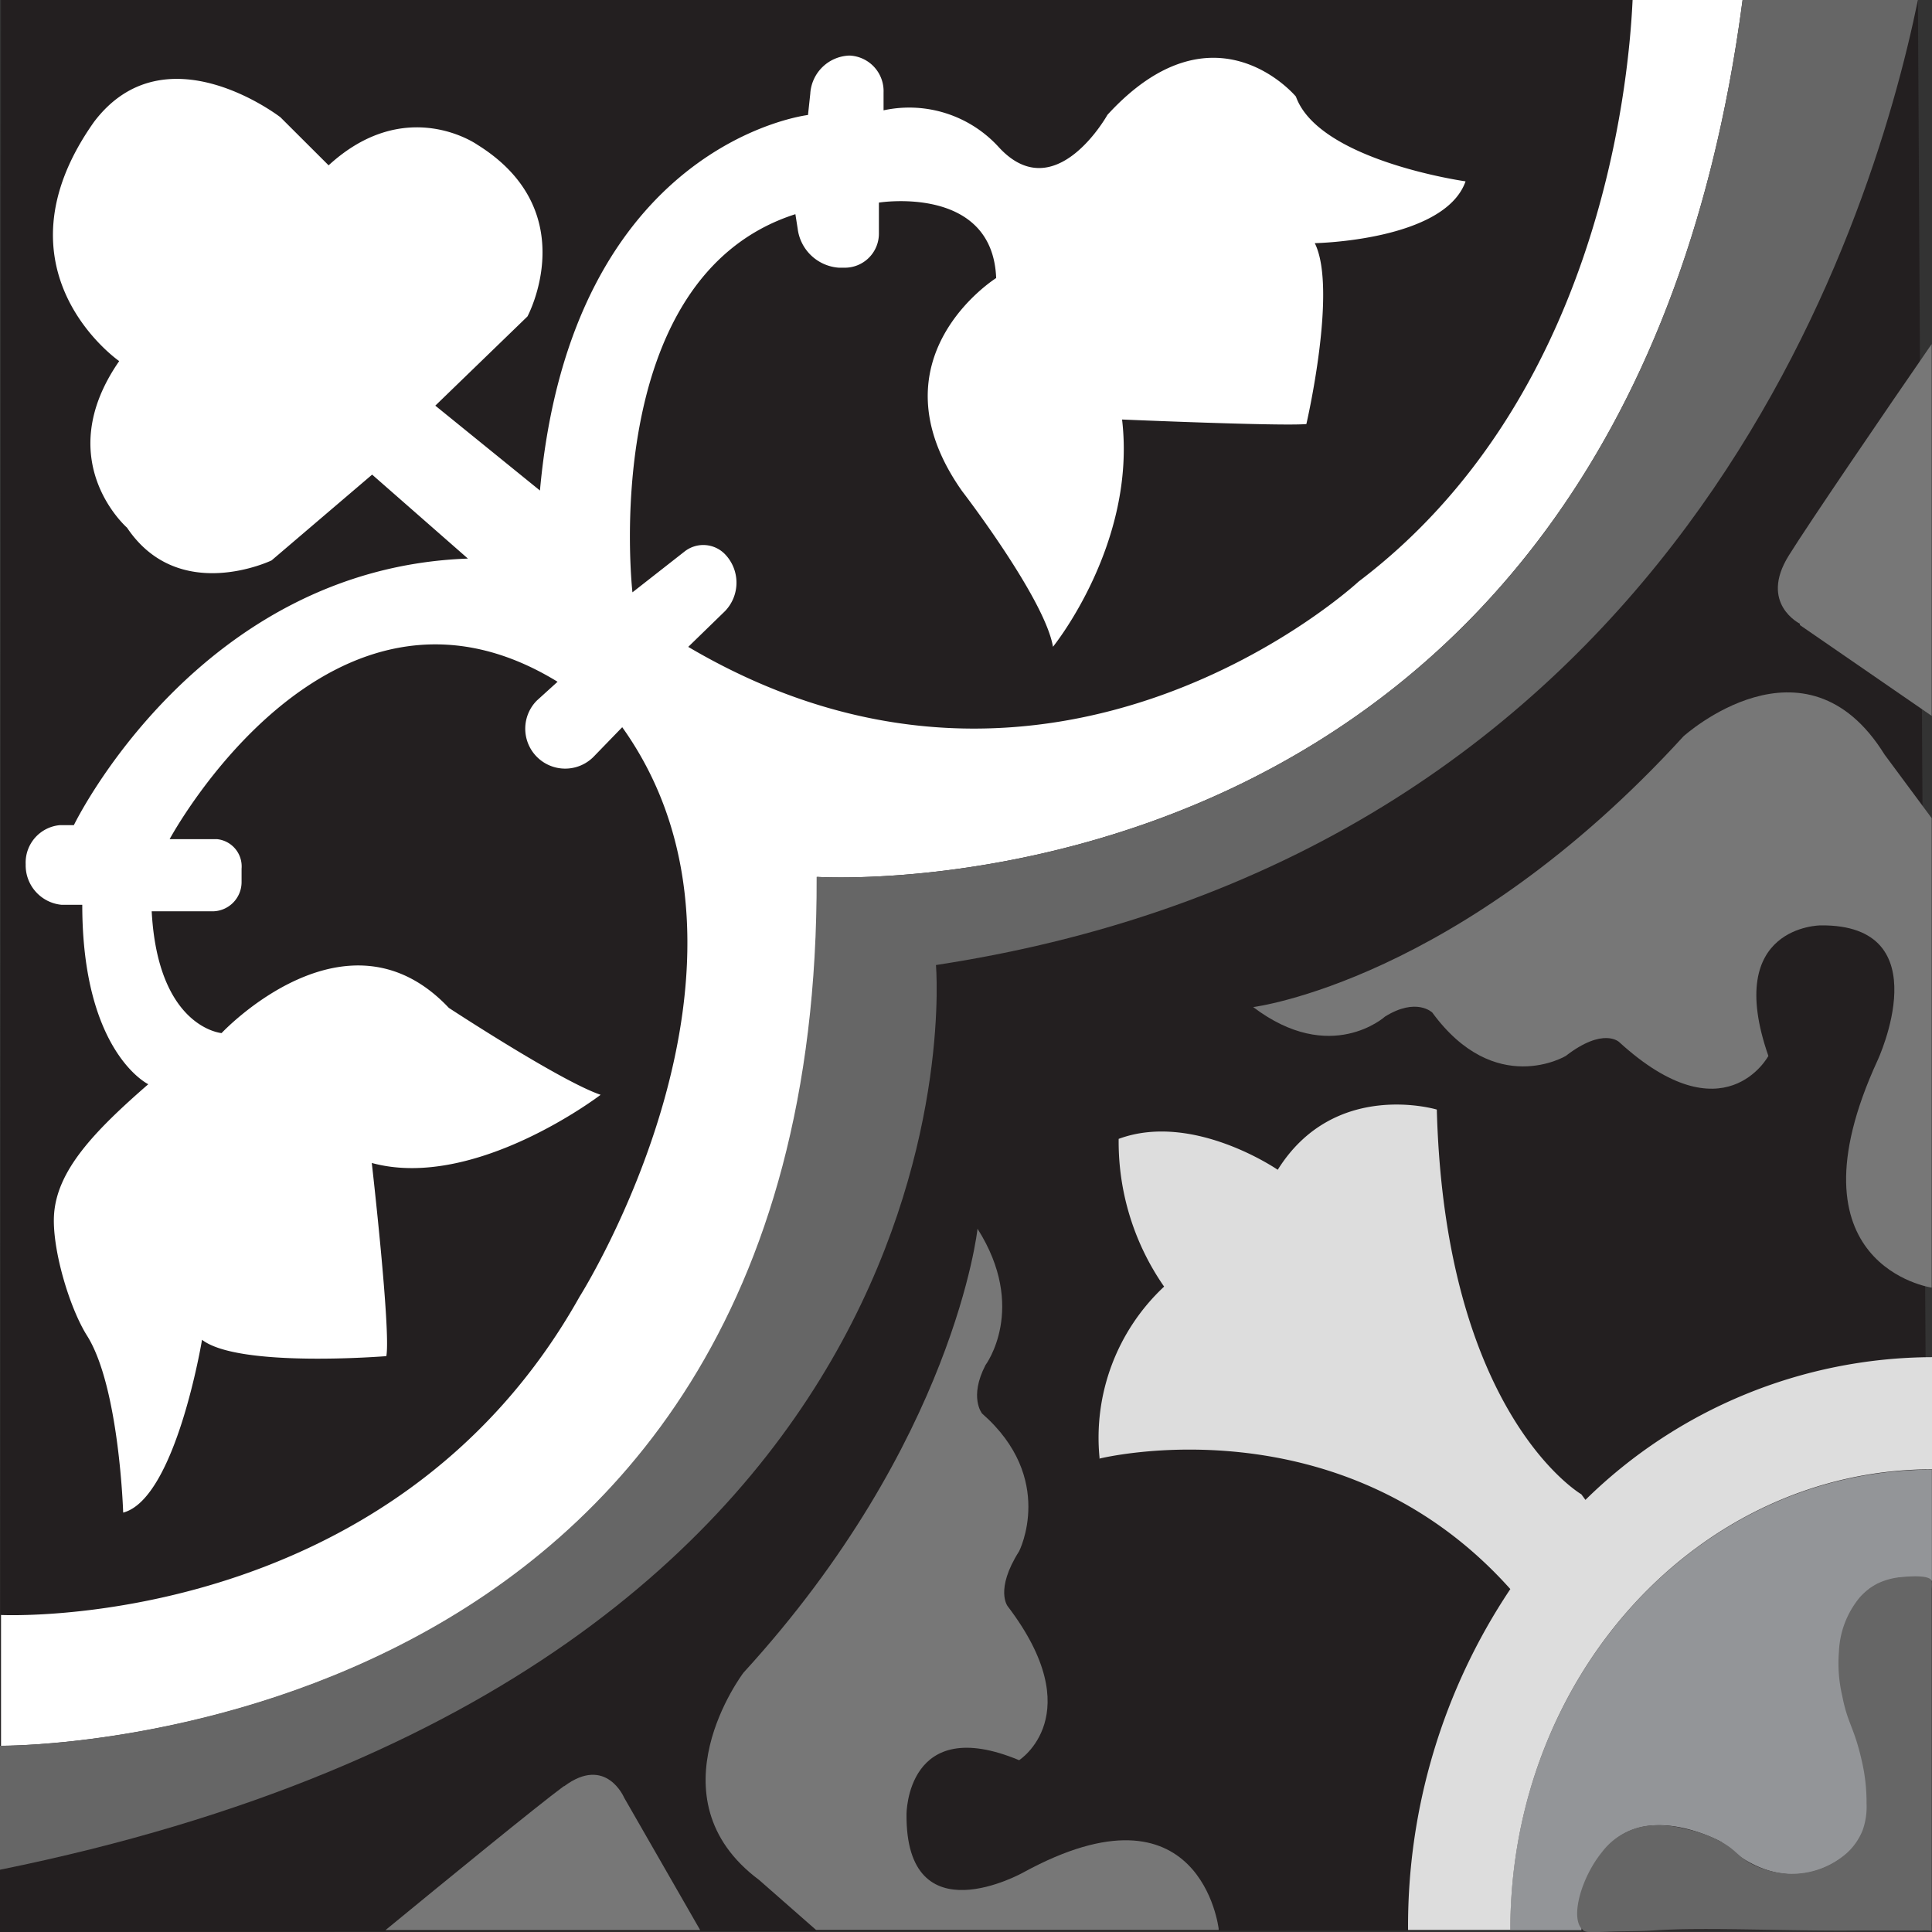 <svg xmlns="http://www.w3.org/2000/svg" width="100%" viewBox="0 0 170.03 170.03">
  <rect x="0" y="0" width="170.03" height="170.03" fill="#333333" stroke="none"/>
  <g id="Camada_2" data-name="Camada 2">
    <g id="Camada_1-2" data-name="Camada 1">
      <g id="Camada_2-2" data-name="Camada 2">
        <g id="Camada_1-2-2" data-name="Camada 1-2">
          <polyline id="_8" data-name="8" points="82.37 84.93 168.79 0 169.75 169.86 0 170.03 0 153.64" fill="#231f20"/>
          <path id="_1" data-name="1" d="M168.79,0A393.24,393.24,0,0,1,125,48.33c-17.73,16.54-21.62,17-42.62,36.6-19.38,18-23.25,24.31-45.1,45.6-15.72,15.31-29,27-37.27,34L.09,0" fill="#231f20"/>
          <path id="_2" data-name="2" d="M132.91,169.87h6.27c.69-14.26,12.32-7.76,12.32-7.76,6.5,5.9,11.33.76,11.33.76,3.73-3-.55-13.3-.55-13.3-1.66-7.1,2.35-9.81,2.35-9.81a6.39,6.39,0,0,1,5.39-.63v-9.79c-20.52,0-37.11,18.14-37.11,40.55Z" fill="#939598"/>
          <path id="_4" data-name="4" d="M71.87,77.17S142.62,81.87,153.36,0h-9.68c-.37,8.07-3.19,35.34-24.11,51.18,0,0-26.7,24.79-59,5.75l3.24-3.15a3.61,3.61,0,0,0,0-5,2.66,2.66,0,0,0-3.58-.23l-4.57,3.58S52.5,24.45,70,18.85l.2,1.27a3.93,3.93,0,0,0,3.64,3.44h.51a3,3,0,0,0,3-3V17.83s10-1.61,10.32,6.64c0,0-11.25,7.06-3,18.75,0,0,7.28,9.46,8,13.7,0,0,7.37-9.07,6.08-20,0,0,14,.6,16.22.4,0,0,2.76-11.88.74-15.92,0,0,11.43-.2,13.27-5.44,0,0-12.9-1.81-14.93-7.46,0,0-7.19-8.66-16.59,1.61,0,0-4.61,8.27-9.58,2.82A10.66,10.66,0,0,0,77.76,9.71V8.14a3.13,3.13,0,0,0-3-3.25h0a3.57,3.57,0,0,0-3.45,3.36l-.2,1.87S50.29,12.54,47.52,43.17L38.31,35.7l8.11-7.85s5-9.27-4.42-15.12c0,0-6.27-4.43-13.08,1.82l-4.24-4.23s-10.14-7.86-16.4.4C-1,23.82,10.49,31.78,10.49,31.78c-6.08,8.77.69,14.66.69,14.66,4.56,6.8,12.72,2.88,12.72,2.88l8.85-7.55,8.43,7.39C17.42,50,6.5,72.62,6.5,72.62H5.26a3.31,3.31,0,0,0-3,3.44,3.49,3.49,0,0,0,3.17,3.57H7.24c0,13,5.81,15.79,5.81,15.79-4.88,4.24-8,7.6-8.29,11.41-.22,3,1.34,8.25,2.9,10.72,2.84,4.5,3.18,15.57,3.18,15.57,4.63-1.22,6.94-15.21,6.94-15.21C21,120.41,34,119.35,34,119.35c.41-2.22-1.28-17-1.28-17,9.07,2.47,20.14-6,20.14-6C49.36,95.17,39.5,88.7,39.5,88.7c-9-9.54-20,2.22-20,2.22s-5.6-.45-6.15-10.72H18.8a2.57,2.57,0,0,0,2.46-2.58V76.45a2.41,2.41,0,0,0-2.18-2.6H14.93S29,47.7,49.07,60l-1.83,1.66a3.51,3.51,0,0,0,5,4.94h0L54.76,64C69.58,84.77,51,114.13,51,114.13c-16.64,29.68-50.91,28-50.91,28v11.51s72.11.73,71.83-76.47Z" fill="#fff"/>
          <path id="_5" data-name="5" d="M96.75,128.37s21.17-5.3,36.17,11.48h0a53.31,53.31,0,0,0-9,30h9c0-22.4,16.61-40.54,37.11-40.54v-9.87A43.72,43.72,0,0,0,139.53,132l-.36-.49s-12-7-12.72-33.86c0,0-9-2.71-14,5.3,0,0-7.46-5.14-14-2.72a22.33,22.33,0,0,0,4,13,18.2,18.2,0,0,0-5.68,15.09Z" fill="#ddd"/>
          <g id="_6" data-name="6">
            <path d="M158.39,55,170,63V30.28c-4.14,6-10.8,15.76-12.58,18.62-2.63,4.23,1,6,1,6Z" fill="#777"/>
            <path d="M121.9,89.46c2.76-1.71,4.15-.35,4.15-.35,5.53,7.55,11.75,3.82,11.75,3.82,3.32-2.57,4.7-1.22,4.7-1.22,9.26,8.46,13.13,1.22,13.13,1.22-4-11.49,4.61-11.49,4.61-11.49,10.6-.1,5,11.88,5,11.88-8.32,18.09,4.76,20,4.76,20V72l-4.15-5.6c-7-11.28-17.69-1.6-17.69-1.6-19.72,21.58-37.87,23.83-37.87,23.83C117.11,93.8,121.9,89.46,121.9,89.46Z" fill="#777"/>
            <path d="M66.82,165.46l5,4.39h35.43v-.11s-1.56-13.5-17.21-4.94c0,0-10.35,5.8-10.26-5.14,0,0,0-8.88,9.91-4.75,0,0,6.26-4-1-13.54,0,0-1.17-1.43,1-4.85,0,0,3.26-6.41-3.26-12.12,0,0-1.17-1.42.3-4.26,0,0,3.74-5-.7-12,0,0-2,18.74-20.6,39.07C65.43,147.21,57.08,158.21,66.82,165.46Z" fill="#777"/>
            <path d="M49.63,157.19c-2.41,1.78-10.4,8.32-15.7,12.67H61.62l-6.69-11.65s-1.59-3.77-5.29-1Z" fill="#777"/>
          </g>
          <path id="_7" data-name="7" d="M170,139.13a3.47,3.47,0,0,1,0,.7c0,.25,0,.41,0,.56,0,.71,0,4,0,4.2,0,2,0,3.68,0,8.1,0,7.81,0,10.3,0,12.19,0,.27,0,2,0,3,0,0,0,.88,0,1.37a2.67,2.67,0,0,0,0,.4c0,.12,0,.2,0,.25s-.16,0-.25,0a4.28,4.28,0,0,0-.62,0c-.33,0-.56,0-1,0-1.59,0-3.17,0-4.75,0-5.84.06-13.58-.3-18,0-1.15.07-2.31.05-3.46.09-2.05.07-2.32.11-2.61-.13-1.2-1-.12-4.66,1.66-6.84a5.94,5.94,0,0,1,4.88-2.38,8.69,8.69,0,0,1,2.41.3,11.67,11.67,0,0,1,2.93,1c1.68.85,1.65,1.43,3.1,2.16a8.18,8.18,0,0,0,3.15.81,7.35,7.35,0,0,0,5.09-1.82,5.48,5.48,0,0,0,1.39-2,6.12,6.12,0,0,0,.35-2.36,16.08,16.08,0,0,0-.4-3.68c-.7-3.12-1.25-3.28-1.74-5.8a12.62,12.62,0,0,1-.29-3.9,8,8,0,0,1,1.8-4.73,5.4,5.4,0,0,1,1.58-1.25,6,6,0,0,1,1.89-.55C168.13,138.71,169.82,138.6,170,139.13Z" fill="#666"/>
          <path id="_3" data-name="3" d="M71.87,77.17C72.15,154.35,0,153.64,0,153.64v10.91c87.78-17.83,82.37-79.62,82.37-79.62C147.5,75,164.66,20.17,168.79,0H153.36C142.62,81.87,71.87,77.17,71.87,77.17Z" fill="#666"/>
        </g>
      </g>
    </g>
  </g>
</svg>
